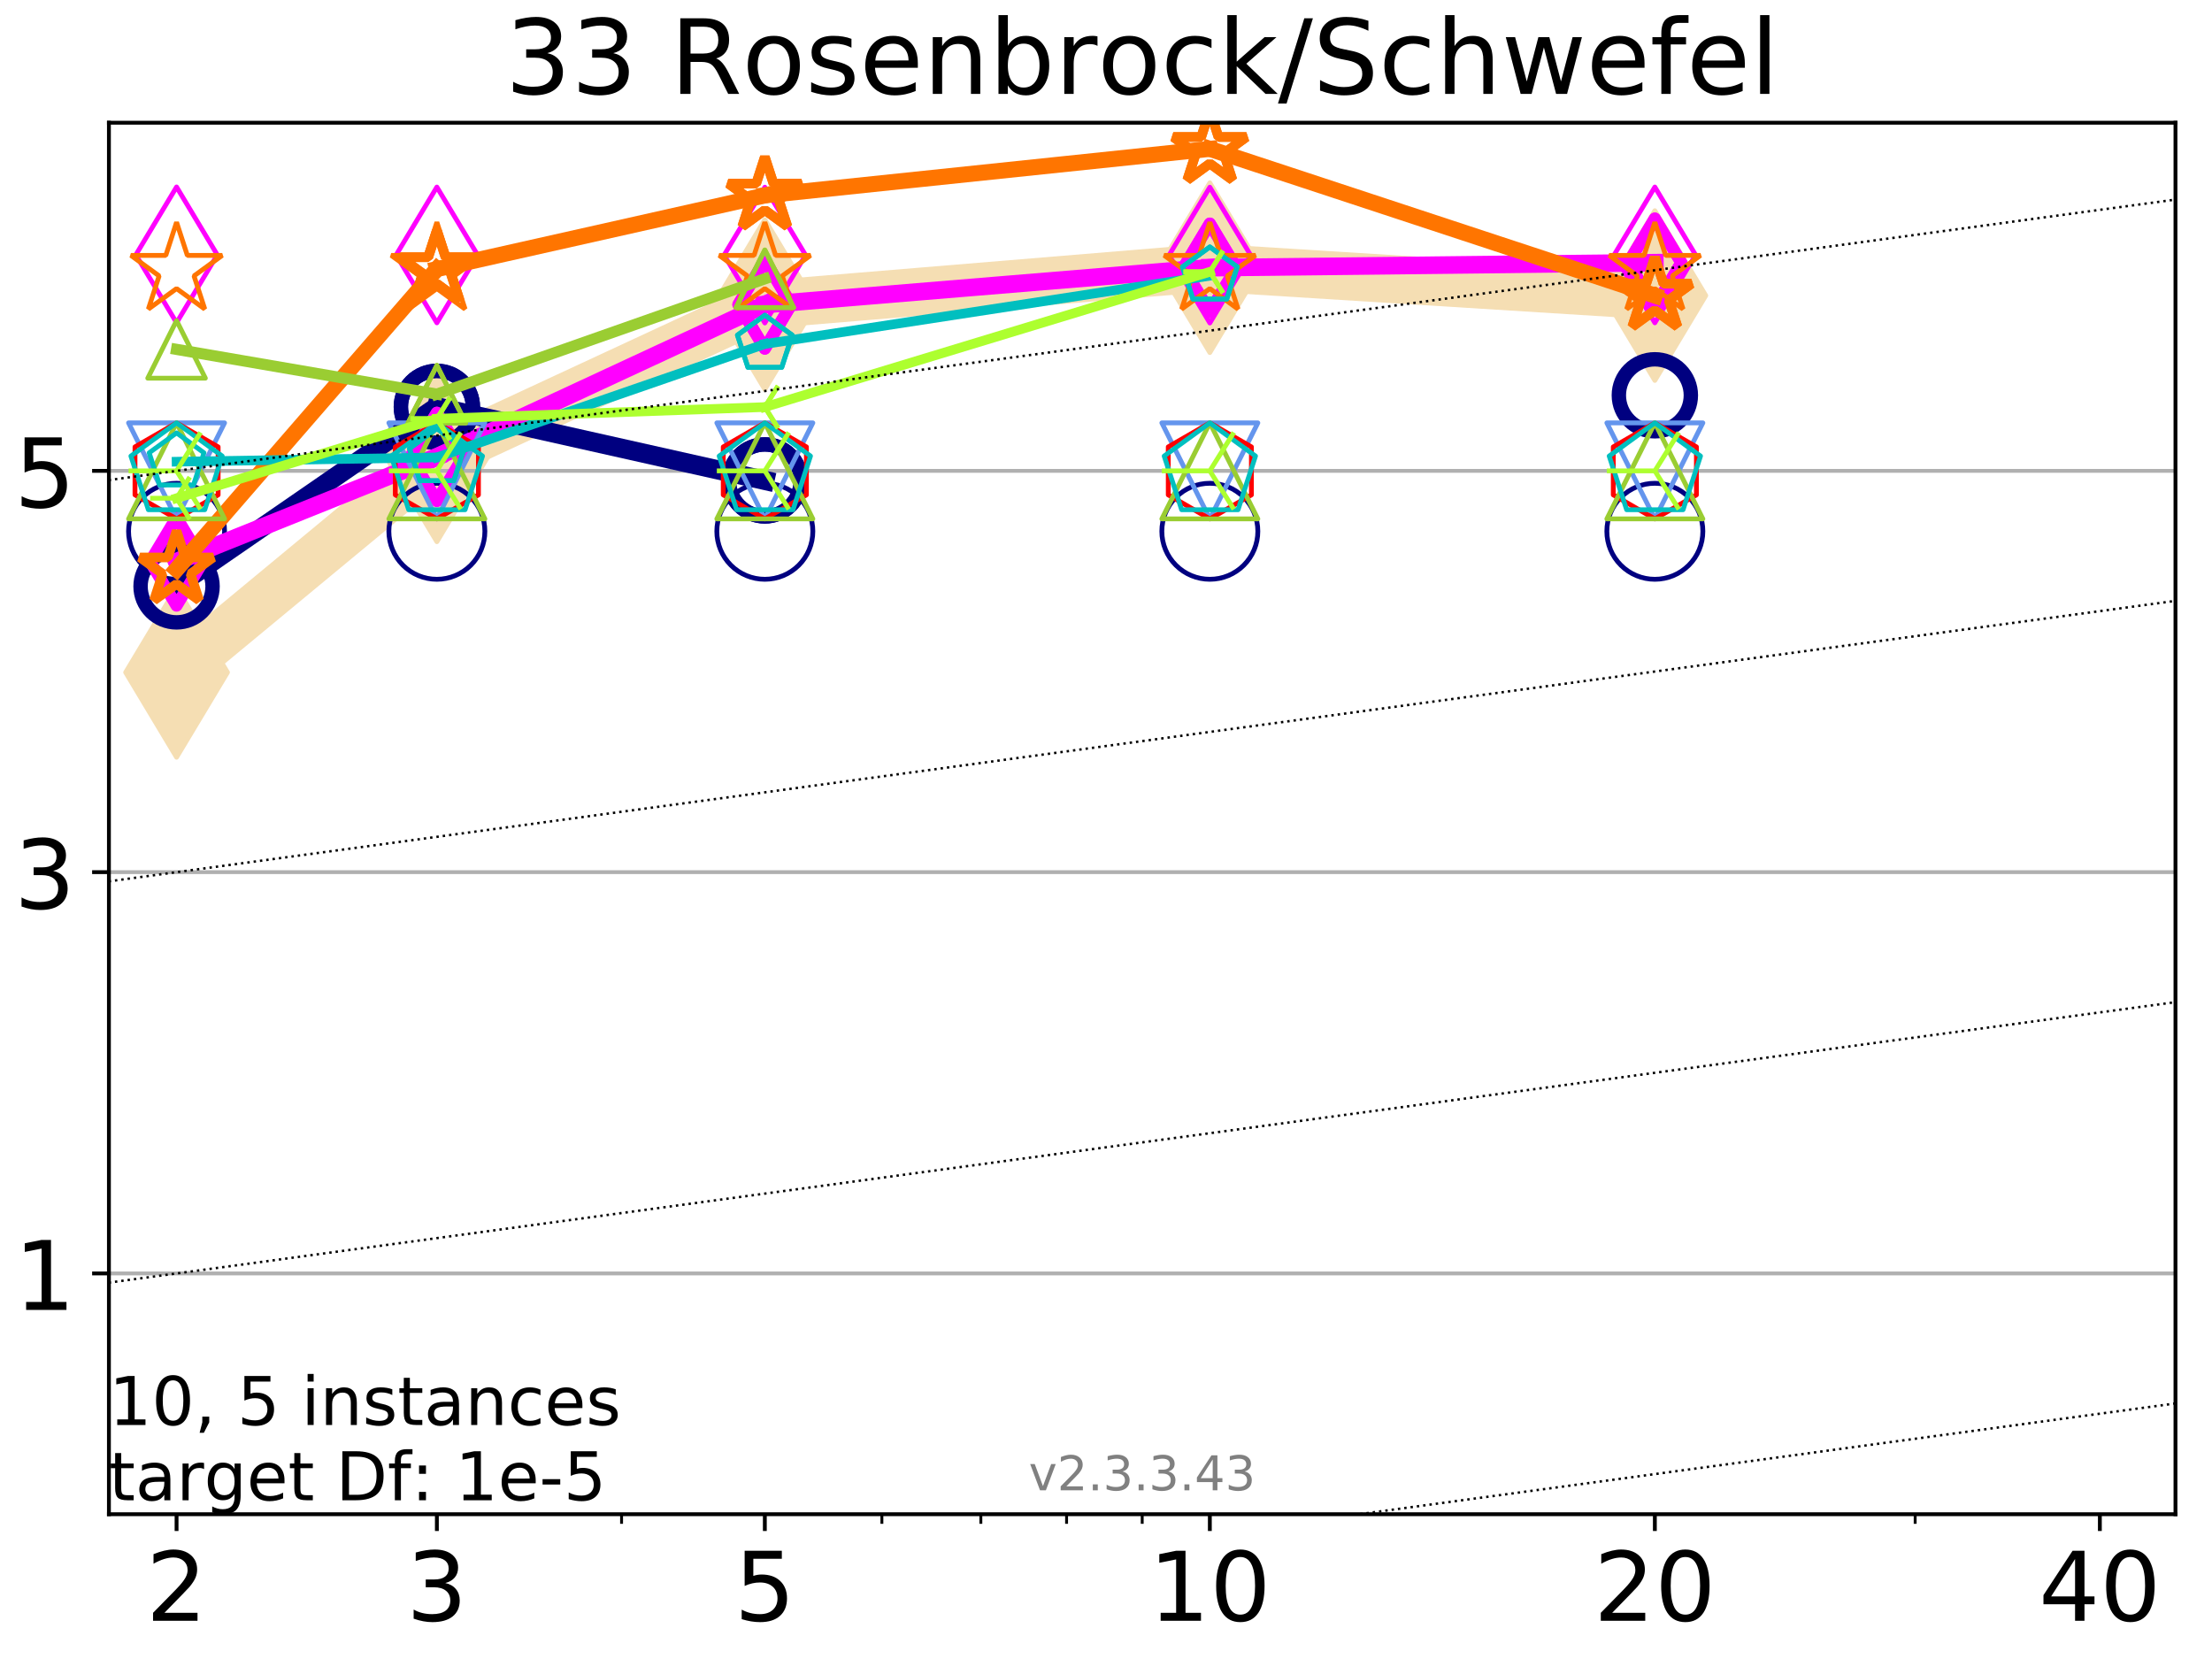 <?xml version="1.0" encoding="utf-8" standalone="no"?>
<!DOCTYPE svg PUBLIC "-//W3C//DTD SVG 1.1//EN"
  "http://www.w3.org/Graphics/SVG/1.1/DTD/svg11.dtd">
<!-- Created with matplotlib (https://matplotlib.org/) -->
<svg height="345.6pt" version="1.1" viewBox="0 0 460.8 345.6" width="460.8pt" xmlns="http://www.w3.org/2000/svg" xmlns:xlink="http://www.w3.org/1999/xlink">
 <defs>
  <style type="text/css">
*{stroke-linecap:butt;stroke-linejoin:round;}
  </style>
 </defs>
 <g id="figure_1">
  <g id="patch_1">
   <path d="M 0 345.6 
L 460.8 345.6 
L 460.8 0 
L 0 0 
z
" style="fill:#ffffff;"/>
  </g>
  <g id="axes_1">
   <g id="patch_2">
    <path d="M 22.69 315.44 
L 453.192 315.44 
L 453.192 25.56 
L 22.69 25.56 
z
" style="fill:#ffffff;"/>
   </g>
   <g id="line2d_1">
    <path clip-path="url(#p0388d6685e)" d="M 36.781 140.069 
L 91.009 95.167 
L 159.329 63.439 
L 252.032 55.766 
L 344.736 61.574 
" style="fill:none;stroke:#f5deb3;stroke-linecap:square;stroke-width:10;"/>
    <defs>
     <path d="M 0 17.678 
L 10.607 0 
L 0 -17.678 
L -10.607 0 
z
" id="m514fed8b9c" style="stroke:#f5deb3;stroke-linejoin:miter;"/>
    </defs>
    <g clip-path="url(#p0388d6685e)">
     <use style="fill:#f5deb3;stroke:#f5deb3;stroke-linejoin:miter;" x="36.781" xlink:href="#m514fed8b9c" y="140.069"/>
     <use style="fill:#f5deb3;stroke:#f5deb3;stroke-linejoin:miter;" x="91.009" xlink:href="#m514fed8b9c" y="95.167"/>
     <use style="fill:#f5deb3;stroke:#f5deb3;stroke-linejoin:miter;" x="159.329" xlink:href="#m514fed8b9c" y="63.439"/>
     <use style="fill:#f5deb3;stroke:#f5deb3;stroke-linejoin:miter;" x="252.032" xlink:href="#m514fed8b9c" y="55.766"/>
     <use style="fill:#f5deb3;stroke:#f5deb3;stroke-linejoin:miter;" x="344.736" xlink:href="#m514fed8b9c" y="61.574"/>
    </g>
   </g>
   <g id="matplotlib.axis_1">
    <g id="xtick_1">
     <g id="line2d_2">
      <defs>
       <path d="M 0 0 
L 0 3.5 
" id="mf6a512569c" style="stroke:#000000;stroke-width:0.8;"/>
      </defs>
      <g>
       <use style="stroke:#000000;stroke-width:0.8;" x="36.781" xlink:href="#mf6a512569c" y="315.44"/>
      </g>
     </g>
     <g id="text_1">
      <!-- 2 -->
      <defs>
       <path d="M 19.188 8.297 
L 53.609 8.297 
L 53.609 0 
L 7.328 0 
L 7.328 8.297 
Q 12.938 14.109 22.625 23.891 
Q 32.328 33.688 34.812 36.531 
Q 39.547 41.844 41.422 45.531 
Q 43.312 49.219 43.312 52.781 
Q 43.312 58.594 39.234 62.25 
Q 35.156 65.922 28.609 65.922 
Q 23.969 65.922 18.812 64.312 
Q 13.672 62.703 7.812 59.422 
L 7.812 69.391 
Q 13.766 71.781 18.938 73 
Q 24.125 74.219 28.422 74.219 
Q 39.75 74.219 46.484 68.547 
Q 53.219 62.891 53.219 53.422 
Q 53.219 48.922 51.531 44.891 
Q 49.859 40.875 45.406 35.406 
Q 44.188 33.984 37.641 27.219 
Q 31.109 20.453 19.188 8.297 
z
" id="DejaVuSans-50"/>
      </defs>
      <g transform="translate(30.419 337.637)scale(0.2 -0.2)">
       <use xlink:href="#DejaVuSans-50"/>
      </g>
     </g>
    </g>
    <g id="xtick_2">
     <g id="line2d_3">
      <g>
       <use style="stroke:#000000;stroke-width:0.8;" x="91.009" xlink:href="#mf6a512569c" y="315.44"/>
      </g>
     </g>
     <g id="text_2">
      <!-- 3 -->
      <defs>
       <path d="M 40.578 39.312 
Q 47.656 37.797 51.625 33 
Q 55.609 28.219 55.609 21.188 
Q 55.609 10.406 48.188 4.484 
Q 40.766 -1.422 27.094 -1.422 
Q 22.516 -1.422 17.656 -0.516 
Q 12.797 0.391 7.625 2.203 
L 7.625 11.719 
Q 11.719 9.328 16.594 8.109 
Q 21.484 6.891 26.812 6.891 
Q 36.078 6.891 40.938 10.547 
Q 45.797 14.203 45.797 21.188 
Q 45.797 27.641 41.281 31.266 
Q 36.766 34.906 28.719 34.906 
L 20.219 34.906 
L 20.219 43.016 
L 29.109 43.016 
Q 36.375 43.016 40.234 45.922 
Q 44.094 48.828 44.094 54.297 
Q 44.094 59.906 40.109 62.906 
Q 36.141 65.922 28.719 65.922 
Q 24.656 65.922 20.016 65.031 
Q 15.375 64.156 9.812 62.312 
L 9.812 71.094 
Q 15.438 72.656 20.344 73.438 
Q 25.25 74.219 29.594 74.219 
Q 40.828 74.219 47.359 69.109 
Q 53.906 64.016 53.906 55.328 
Q 53.906 49.266 50.438 45.094 
Q 46.969 40.922 40.578 39.312 
z
" id="DejaVuSans-51"/>
      </defs>
      <g transform="translate(84.647 337.637)scale(0.2 -0.2)">
       <use xlink:href="#DejaVuSans-51"/>
      </g>
     </g>
    </g>
    <g id="xtick_3">
     <g id="line2d_4">
      <g>
       <use style="stroke:#000000;stroke-width:0.8;" x="159.329" xlink:href="#mf6a512569c" y="315.44"/>
      </g>
     </g>
     <g id="text_3">
      <!-- 5 -->
      <defs>
       <path d="M 10.797 72.906 
L 49.516 72.906 
L 49.516 64.594 
L 19.828 64.594 
L 19.828 46.734 
Q 21.969 47.469 24.109 47.828 
Q 26.266 48.188 28.422 48.188 
Q 40.625 48.188 47.75 41.5 
Q 54.891 34.812 54.891 23.391 
Q 54.891 11.625 47.562 5.094 
Q 40.234 -1.422 26.906 -1.422 
Q 22.312 -1.422 17.547 -0.641 
Q 12.797 0.141 7.719 1.703 
L 7.719 11.625 
Q 12.109 9.234 16.797 8.062 
Q 21.484 6.891 26.703 6.891 
Q 35.156 6.891 40.078 11.328 
Q 45.016 15.766 45.016 23.391 
Q 45.016 31 40.078 35.438 
Q 35.156 39.891 26.703 39.891 
Q 22.75 39.891 18.812 39.016 
Q 14.891 38.141 10.797 36.281 
z
" id="DejaVuSans-53"/>
      </defs>
      <g transform="translate(152.966 337.637)scale(0.2 -0.2)">
       <use xlink:href="#DejaVuSans-53"/>
      </g>
     </g>
    </g>
    <g id="xtick_4">
     <g id="line2d_5">
      <g>
       <use style="stroke:#000000;stroke-width:0.8;" x="252.032" xlink:href="#mf6a512569c" y="315.44"/>
      </g>
     </g>
     <g id="text_4">
      <!-- 10 -->
      <defs>
       <path d="M 12.406 8.297 
L 28.516 8.297 
L 28.516 63.922 
L 10.984 60.406 
L 10.984 69.391 
L 28.422 72.906 
L 38.281 72.906 
L 38.281 8.297 
L 54.391 8.297 
L 54.391 0 
L 12.406 0 
z
" id="DejaVuSans-49"/>
       <path d="M 31.781 66.406 
Q 24.172 66.406 20.328 58.906 
Q 16.5 51.422 16.5 36.375 
Q 16.5 21.391 20.328 13.891 
Q 24.172 6.391 31.781 6.391 
Q 39.453 6.391 43.281 13.891 
Q 47.125 21.391 47.125 36.375 
Q 47.125 51.422 43.281 58.906 
Q 39.453 66.406 31.781 66.406 
z
M 31.781 74.219 
Q 44.047 74.219 50.516 64.516 
Q 56.984 54.828 56.984 36.375 
Q 56.984 17.969 50.516 8.266 
Q 44.047 -1.422 31.781 -1.422 
Q 19.531 -1.422 13.062 8.266 
Q 6.594 17.969 6.594 36.375 
Q 6.594 54.828 13.062 64.516 
Q 19.531 74.219 31.781 74.219 
z
" id="DejaVuSans-48"/>
      </defs>
      <g transform="translate(239.307 337.637)scale(0.2 -0.2)">
       <use xlink:href="#DejaVuSans-49"/>
       <use x="63.623" xlink:href="#DejaVuSans-48"/>
      </g>
     </g>
    </g>
    <g id="xtick_5">
     <g id="line2d_6">
      <g>
       <use style="stroke:#000000;stroke-width:0.8;" x="344.736" xlink:href="#mf6a512569c" y="315.44"/>
      </g>
     </g>
     <g id="text_5">
      <!-- 20 -->
      <g transform="translate(332.011 337.637)scale(0.2 -0.2)">
       <use xlink:href="#DejaVuSans-50"/>
       <use x="63.623" xlink:href="#DejaVuSans-48"/>
      </g>
     </g>
    </g>
    <g id="xtick_6">
     <g id="line2d_7">
      <g>
       <use style="stroke:#000000;stroke-width:0.8;" x="437.439" xlink:href="#mf6a512569c" y="315.44"/>
      </g>
     </g>
     <g id="text_6">
      <!-- 40 -->
      <defs>
       <path d="M 37.797 64.312 
L 12.891 25.391 
L 37.797 25.391 
z
M 35.203 72.906 
L 47.609 72.906 
L 47.609 25.391 
L 58.016 25.391 
L 58.016 17.188 
L 47.609 17.188 
L 47.609 0 
L 37.797 0 
L 37.797 17.188 
L 4.891 17.188 
L 4.891 26.703 
z
" id="DejaVuSans-52"/>
      </defs>
      <g transform="translate(424.714 337.637)scale(0.2 -0.2)">
       <use xlink:href="#DejaVuSans-52"/>
       <use x="63.623" xlink:href="#DejaVuSans-48"/>
      </g>
     </g>
    </g>
    <g id="xtick_7">
     <g id="line2d_8">
      <defs>
       <path d="M 0 0 
L 0 2 
" id="m175a513c07" style="stroke:#000000;stroke-width:0.6;"/>
      </defs>
      <g>
       <use style="stroke:#000000;stroke-width:0.6;" x="129.485" xlink:href="#m175a513c07" y="315.44"/>
      </g>
     </g>
    </g>
    <g id="xtick_8">
     <g id="line2d_9">
      <g>
       <use style="stroke:#000000;stroke-width:0.6;" x="183.713" xlink:href="#m175a513c07" y="315.44"/>
      </g>
     </g>
    </g>
    <g id="xtick_9">
     <g id="line2d_10">
      <g>
       <use style="stroke:#000000;stroke-width:0.6;" x="204.329" xlink:href="#m175a513c07" y="315.44"/>
      </g>
     </g>
    </g>
    <g id="xtick_10">
     <g id="line2d_11">
      <g>
       <use style="stroke:#000000;stroke-width:0.6;" x="222.188" xlink:href="#m175a513c07" y="315.44"/>
      </g>
     </g>
    </g>
    <g id="xtick_11">
     <g id="line2d_12">
      <g>
       <use style="stroke:#000000;stroke-width:0.6;" x="237.941" xlink:href="#m175a513c07" y="315.44"/>
      </g>
     </g>
    </g>
    <g id="xtick_12">
     <g id="line2d_13">
      <g>
       <use style="stroke:#000000;stroke-width:0.6;" x="398.964" xlink:href="#m175a513c07" y="315.44"/>
      </g>
     </g>
    </g>
   </g>
   <g id="matplotlib.axis_2">
    <g id="ytick_1">
     <g id="line2d_14">
      <path clip-path="url(#p0388d6685e)" d="M 22.69 265.283 
L 453.192 265.283 
" style="fill:none;stroke:#b0b0b0;stroke-linecap:square;stroke-width:0.8;"/>
     </g>
     <g id="line2d_15">
      <defs>
       <path d="M 0 0 
L -3.5 0 
" id="m9a47a81c9d" style="stroke:#000000;stroke-width:0.8;"/>
      </defs>
      <g>
       <use style="stroke:#000000;stroke-width:0.8;" x="22.69" xlink:href="#m9a47a81c9d" y="265.283"/>
      </g>
     </g>
     <g id="text_7">
      <!-- 1 -->
      <g transform="translate(2.965 272.882)scale(0.2 -0.2)">
       <use xlink:href="#DejaVuSans-49"/>
      </g>
     </g>
    </g>
    <g id="ytick_2">
     <g id="line2d_16">
      <path clip-path="url(#p0388d6685e)" d="M 22.69 181.688 
L 453.192 181.688 
" style="fill:none;stroke:#b0b0b0;stroke-linecap:square;stroke-width:0.8;"/>
     </g>
     <g id="line2d_17">
      <g>
       <use style="stroke:#000000;stroke-width:0.8;" x="22.69" xlink:href="#m9a47a81c9d" y="181.688"/>
      </g>
     </g>
     <g id="text_8">
      <!-- 3 -->
      <g transform="translate(2.965 189.287)scale(0.2 -0.2)">
       <use xlink:href="#DejaVuSans-51"/>
      </g>
     </g>
    </g>
    <g id="ytick_3">
     <g id="line2d_18">
      <path clip-path="url(#p0388d6685e)" d="M 22.69 98.093 
L 453.192 98.093 
" style="fill:none;stroke:#b0b0b0;stroke-linecap:square;stroke-width:0.8;"/>
     </g>
     <g id="line2d_19">
      <g>
       <use style="stroke:#000000;stroke-width:0.8;" x="22.69" xlink:href="#m9a47a81c9d" y="98.093"/>
      </g>
     </g>
     <g id="text_9">
      <!-- 5 -->
      <g transform="translate(2.965 105.692)scale(0.2 -0.2)">
       <use xlink:href="#DejaVuSans-53"/>
      </g>
     </g>
    </g>
   </g>
   <g id="line2d_20">
    <path clip-path="url(#p0388d6685e)" d="M 36.781 122.153 
L 91.009 84.757 
" style="fill:none;stroke:#000080;stroke-linecap:square;stroke-width:4;"/>
    <defs>
     <path d="M 0 7.5 
C 1.989 7.5 3.897 6.71 5.303 5.303 
C 6.71 3.897 7.5 1.989 7.5 0 
C 7.5 -1.989 6.71 -3.897 5.303 -5.303 
C 3.897 -6.71 1.989 -7.5 0 -7.5 
C -1.989 -7.5 -3.897 -6.71 -5.303 -5.303 
C -6.71 -3.897 -7.5 -1.989 -7.5 0 
C -7.5 1.989 -6.71 3.897 -5.303 5.303 
C -3.897 6.71 -1.989 7.5 0 7.5 
z
" id="m8952d6d489" style="stroke:#000080;stroke-width:3;"/>
    </defs>
    <g clip-path="url(#p0388d6685e)">
     <use style="fill-opacity:0;stroke:#000080;stroke-width:3;" x="36.781" xlink:href="#m8952d6d489" y="122.153"/>
     <use style="fill-opacity:0;stroke:#000080;stroke-width:3;" x="91.009" xlink:href="#m8952d6d489" y="84.757"/>
    </g>
   </g>
   <g id="line2d_21">
    <path clip-path="url(#p0388d6685e)" d="M 91.009 84.757 
L 159.329 100.078 
" style="fill:none;stroke:#000080;stroke-linecap:square;stroke-width:4;"/>
    <g clip-path="url(#p0388d6685e)">
     <use style="fill-opacity:0;stroke:#000080;stroke-width:3;" x="91.009" xlink:href="#m8952d6d489" y="84.757"/>
     <use style="fill-opacity:0;stroke:#000080;stroke-width:3;" x="159.329" xlink:href="#m8952d6d489" y="100.078"/>
    </g>
   </g>
   <g id="line2d_22">
    <path clip-path="url(#p0388d6685e)" d="M 159.329 100.078 
" style="fill:none;stroke:#000080;stroke-linecap:square;stroke-width:4;"/>
    <g clip-path="url(#p0388d6685e)">
     <use style="fill-opacity:0;stroke:#000080;stroke-width:3;" x="159.329" xlink:href="#m8952d6d489" y="100.078"/>
    </g>
   </g>
   <g id="line2d_23">
    <path clip-path="url(#p0388d6685e)" d="M 344.736 82.347 
" style="fill:none;stroke:#000080;stroke-linecap:square;stroke-width:4;"/>
    <g clip-path="url(#p0388d6685e)">
     <use style="fill-opacity:0;stroke:#000080;stroke-width:3;" x="344.736" xlink:href="#m8952d6d489" y="82.347"/>
    </g>
   </g>
   <g id="line2d_24"/>
   <g id="line2d_25">
    <defs>
     <path d="M 0 10 
C 2.652 10 5.196 8.946 7.071 7.071 
C 8.946 5.196 10 2.652 10 0 
C 10 -2.652 8.946 -5.196 7.071 -7.071 
C 5.196 -8.946 2.652 -10 0 -10 
C -2.652 -10 -5.196 -8.946 -7.071 -7.071 
C -8.946 -5.196 -10 -2.652 -10 0 
C -10 2.652 -8.946 5.196 -7.071 7.071 
C -5.196 8.946 -2.652 10 0 10 
z
" id="m2bb1e07d72" style="stroke:#000080;"/>
    </defs>
    <g clip-path="url(#p0388d6685e)">
     <use style="fill-opacity:0;stroke:#000080;" x="36.781" xlink:href="#m2bb1e07d72" y="110.675"/>
     <use style="fill-opacity:0;stroke:#000080;" x="91.009" xlink:href="#m2bb1e07d72" y="110.675"/>
     <use style="fill-opacity:0;stroke:#000080;" x="159.329" xlink:href="#m2bb1e07d72" y="110.675"/>
     <use style="fill-opacity:0;stroke:#000080;" x="252.032" xlink:href="#m2bb1e07d72" y="110.675"/>
     <use style="fill-opacity:0;stroke:#000080;" x="344.736" xlink:href="#m2bb1e07d72" y="110.676"/>
    </g>
   </g>
   <g id="line2d_26">
    <path clip-path="url(#p0388d6685e)" d="M 36.781 116.977 
L 91.009 95.167 
" style="fill:none;stroke:#ff00ff;stroke-linecap:square;stroke-width:3.667;"/>
    <defs>
     <path d="M 0 9.192 
L 5.515 0 
L 0 -9.192 
L -5.515 0 
z
" id="mc75538066e" style="stroke:#ff00ff;stroke-linejoin:miter;stroke-width:2.5;"/>
    </defs>
    <g clip-path="url(#p0388d6685e)">
     <use style="fill-opacity:0;stroke:#ff00ff;stroke-linejoin:miter;stroke-width:2.5;" x="36.781" xlink:href="#mc75538066e" y="116.977"/>
     <use style="fill-opacity:0;stroke:#ff00ff;stroke-linejoin:miter;stroke-width:2.5;" x="91.009" xlink:href="#mc75538066e" y="95.167"/>
    </g>
   </g>
   <g id="line2d_27">
    <path clip-path="url(#p0388d6685e)" d="M 91.009 95.167 
L 159.329 63.439 
" style="fill:none;stroke:#ff00ff;stroke-linecap:square;stroke-width:3.667;"/>
    <g clip-path="url(#p0388d6685e)">
     <use style="fill-opacity:0;stroke:#ff00ff;stroke-linejoin:miter;stroke-width:2.5;" x="91.009" xlink:href="#mc75538066e" y="95.167"/>
     <use style="fill-opacity:0;stroke:#ff00ff;stroke-linejoin:miter;stroke-width:2.5;" x="159.329" xlink:href="#mc75538066e" y="63.439"/>
    </g>
   </g>
   <g id="line2d_28">
    <path clip-path="url(#p0388d6685e)" d="M 159.329 63.439 
L 252.032 55.766 
" style="fill:none;stroke:#ff00ff;stroke-linecap:square;stroke-width:3.667;"/>
    <g clip-path="url(#p0388d6685e)">
     <use style="fill-opacity:0;stroke:#ff00ff;stroke-linejoin:miter;stroke-width:2.5;" x="159.329" xlink:href="#mc75538066e" y="63.439"/>
     <use style="fill-opacity:0;stroke:#ff00ff;stroke-linejoin:miter;stroke-width:2.5;" x="252.032" xlink:href="#mc75538066e" y="55.766"/>
    </g>
   </g>
   <g id="line2d_29">
    <path clip-path="url(#p0388d6685e)" d="M 252.032 55.766 
L 344.736 54.721 
" style="fill:none;stroke:#ff00ff;stroke-linecap:square;stroke-width:3.667;"/>
    <g clip-path="url(#p0388d6685e)">
     <use style="fill-opacity:0;stroke:#ff00ff;stroke-linejoin:miter;stroke-width:2.5;" x="252.032" xlink:href="#mc75538066e" y="55.766"/>
     <use style="fill-opacity:0;stroke:#ff00ff;stroke-linejoin:miter;stroke-width:2.5;" x="344.736" xlink:href="#mc75538066e" y="54.721"/>
    </g>
   </g>
   <g id="line2d_30">
    <path clip-path="url(#p0388d6685e)" d="M 344.736 54.721 
" style="fill:none;stroke:#ff00ff;stroke-linecap:square;stroke-width:3.667;"/>
    <g clip-path="url(#p0388d6685e)">
     <use style="fill-opacity:0;stroke:#ff00ff;stroke-linejoin:miter;stroke-width:2.5;" x="344.736" xlink:href="#mc75538066e" y="54.721"/>
    </g>
   </g>
   <g id="line2d_31"/>
   <g id="line2d_32">
    <defs>
     <path d="M 0 14.142 
L 8.485 0 
L 0 -14.142 
L -8.485 0 
z
" id="mf339665db3" style="stroke:#ff00ff;stroke-linejoin:miter;"/>
    </defs>
    <g clip-path="url(#p0388d6685e)">
     <use style="fill-opacity:0;stroke:#ff00ff;stroke-linejoin:miter;" x="36.781" xlink:href="#mf339665db3" y="53.089"/>
     <use style="fill-opacity:0;stroke:#ff00ff;stroke-linejoin:miter;" x="91.009" xlink:href="#mf339665db3" y="53.109"/>
     <use style="fill-opacity:0;stroke:#ff00ff;stroke-linejoin:miter;" x="159.329" xlink:href="#mf339665db3" y="53.137"/>
     <use style="fill-opacity:0;stroke:#ff00ff;stroke-linejoin:miter;" x="252.032" xlink:href="#mf339665db3" y="53.142"/>
     <use style="fill-opacity:0;stroke:#ff00ff;stroke-linejoin:miter;" x="344.736" xlink:href="#mf339665db3" y="53.106"/>
    </g>
   </g>
   <g id="line2d_33">
    <path clip-path="url(#p0388d6685e)" d="M 36.781 118.596 
L 91.009 56.052 
" style="fill:none;stroke:#ff7500;stroke-linecap:square;stroke-width:3.333;"/>
    <defs>
     <path d="M 0 -8 
L -1.796 -2.472 
L -7.608 -2.472 
L -2.906 0.944 
L -4.702 6.472 
L -0 3.056 
L 4.702 6.472 
L 2.906 0.944 
L 7.608 -2.472 
L 1.796 -2.472 
z
" id="mc7db6cbb25" style="stroke:#ff7500;stroke-linejoin:bevel;stroke-width:2;"/>
    </defs>
    <g clip-path="url(#p0388d6685e)">
     <use style="fill-opacity:0;stroke:#ff7500;stroke-linejoin:bevel;stroke-width:2;" x="36.781" xlink:href="#mc7db6cbb25" y="118.596"/>
     <use style="fill-opacity:0;stroke:#ff7500;stroke-linejoin:bevel;stroke-width:2;" x="91.009" xlink:href="#mc7db6cbb25" y="56.052"/>
    </g>
   </g>
   <g id="line2d_34">
    <path clip-path="url(#p0388d6685e)" d="M 91.009 56.052 
L 159.329 40.706 
" style="fill:none;stroke:#ff7500;stroke-linecap:square;stroke-width:3.333;"/>
    <g clip-path="url(#p0388d6685e)">
     <use style="fill-opacity:0;stroke:#ff7500;stroke-linejoin:bevel;stroke-width:2;" x="91.009" xlink:href="#mc7db6cbb25" y="56.052"/>
     <use style="fill-opacity:0;stroke:#ff7500;stroke-linejoin:bevel;stroke-width:2;" x="159.329" xlink:href="#mc7db6cbb25" y="40.706"/>
    </g>
   </g>
   <g id="line2d_35">
    <path clip-path="url(#p0388d6685e)" d="M 159.329 40.706 
L 252.032 31.013 
" style="fill:none;stroke:#ff7500;stroke-linecap:square;stroke-width:3.333;"/>
    <g clip-path="url(#p0388d6685e)">
     <use style="fill-opacity:0;stroke:#ff7500;stroke-linejoin:bevel;stroke-width:2;" x="159.329" xlink:href="#mc7db6cbb25" y="40.706"/>
     <use style="fill-opacity:0;stroke:#ff7500;stroke-linejoin:bevel;stroke-width:2;" x="252.032" xlink:href="#mc7db6cbb25" y="31.013"/>
    </g>
   </g>
   <g id="line2d_36">
    <path clip-path="url(#p0388d6685e)" d="M 252.032 31.013 
L 344.736 61.574 
" style="fill:none;stroke:#ff7500;stroke-linecap:square;stroke-width:3.333;"/>
    <g clip-path="url(#p0388d6685e)">
     <use style="fill-opacity:0;stroke:#ff7500;stroke-linejoin:bevel;stroke-width:2;" x="252.032" xlink:href="#mc7db6cbb25" y="31.013"/>
     <use style="fill-opacity:0;stroke:#ff7500;stroke-linejoin:bevel;stroke-width:2;" x="344.736" xlink:href="#mc7db6cbb25" y="61.574"/>
    </g>
   </g>
   <g id="line2d_37">
    <path clip-path="url(#p0388d6685e)" d="M 344.736 61.574 
" style="fill:none;stroke:#ff7500;stroke-linecap:square;stroke-width:3.333;"/>
    <g clip-path="url(#p0388d6685e)">
     <use style="fill-opacity:0;stroke:#ff7500;stroke-linejoin:bevel;stroke-width:2;" x="344.736" xlink:href="#mc7db6cbb25" y="61.574"/>
    </g>
   </g>
   <g id="line2d_38"/>
   <g id="line2d_39">
    <defs>
     <path d="M 0 -10 
L -2.245 -3.09 
L -9.511 -3.09 
L -3.633 1.18 
L -5.878 8.09 
L -0 3.82 
L 5.878 8.09 
L 3.633 1.18 
L 9.511 -3.09 
L 2.245 -3.09 
z
" id="m3f604ecdd9" style="stroke:#ff7500;stroke-linejoin:bevel;"/>
    </defs>
    <g clip-path="url(#p0388d6685e)">
     <use style="fill-opacity:0;stroke:#ff7500;stroke-linejoin:bevel;" x="36.781" xlink:href="#m3f604ecdd9" y="56.296"/>
     <use style="fill-opacity:0;stroke:#ff7500;stroke-linejoin:bevel;" x="91.009" xlink:href="#m3f604ecdd9" y="56.296"/>
     <use style="fill-opacity:0;stroke:#ff7500;stroke-linejoin:bevel;" x="159.329" xlink:href="#m3f604ecdd9" y="56.296"/>
     <use style="fill-opacity:0;stroke:#ff7500;stroke-linejoin:bevel;" x="252.032" xlink:href="#m3f604ecdd9" y="56.296"/>
     <use style="fill-opacity:0;stroke:#ff7500;stroke-linejoin:bevel;" x="344.736" xlink:href="#m3f604ecdd9" y="56.296"/>
    </g>
   </g>
   <g id="line2d_40"/>
   <g id="line2d_41">
    <defs>
     <path d="M -0 10 
L 10 -10 
L -10 -10 
z
" id="m638ad410fe" style="stroke:#6495ed;stroke-linejoin:miter;"/>
    </defs>
    <g clip-path="url(#p0388d6685e)">
     <use style="fill-opacity:0;stroke:#6495ed;stroke-linejoin:miter;" x="36.781" xlink:href="#m638ad410fe" y="98.093"/>
     <use style="fill-opacity:0;stroke:#6495ed;stroke-linejoin:miter;" x="91.009" xlink:href="#m638ad410fe" y="98.093"/>
     <use style="fill-opacity:0;stroke:#6495ed;stroke-linejoin:miter;" x="159.329" xlink:href="#m638ad410fe" y="98.093"/>
     <use style="fill-opacity:0;stroke:#6495ed;stroke-linejoin:miter;" x="252.032" xlink:href="#m638ad410fe" y="98.093"/>
     <use style="fill-opacity:0;stroke:#6495ed;stroke-linejoin:miter;" x="344.736" xlink:href="#m638ad410fe" y="98.093"/>
    </g>
   </g>
   <g id="line2d_42"/>
   <g id="line2d_43">
    <defs>
     <path d="M 0 -10 
L -8.66 -5 
L -8.66 5 
L -0 10 
L 8.66 5 
L 8.66 -5 
z
" id="m597306efb5" style="stroke:#ff0000;stroke-linejoin:miter;"/>
    </defs>
    <g clip-path="url(#p0388d6685e)">
     <use style="fill-opacity:0;stroke:#ff0000;stroke-linejoin:miter;" x="36.781" xlink:href="#m597306efb5" y="98.093"/>
     <use style="fill-opacity:0;stroke:#ff0000;stroke-linejoin:miter;" x="91.009" xlink:href="#m597306efb5" y="98.093"/>
     <use style="fill-opacity:0;stroke:#ff0000;stroke-linejoin:miter;" x="159.329" xlink:href="#m597306efb5" y="98.093"/>
     <use style="fill-opacity:0;stroke:#ff0000;stroke-linejoin:miter;" x="252.032" xlink:href="#m597306efb5" y="98.093"/>
     <use style="fill-opacity:0;stroke:#ff0000;stroke-linejoin:miter;" x="344.736" xlink:href="#m597306efb5" y="98.093"/>
    </g>
   </g>
   <g id="line2d_44">
    <path clip-path="url(#p0388d6685e)" d="M 36.781 72.782 
L 91.009 82.109 
" style="fill:none;stroke:#9acd32;stroke-linecap:square;stroke-width:2.333;"/>
    <defs>
     <path d="M 0 -6 
L -6 6 
L 6 6 
z
" id="m0fc79df529" style="stroke:#9acd32;stroke-linejoin:miter;"/>
    </defs>
    <g clip-path="url(#p0388d6685e)">
     <use style="fill-opacity:0;stroke:#9acd32;stroke-linejoin:miter;" x="36.781" xlink:href="#m0fc79df529" y="72.782"/>
     <use style="fill-opacity:0;stroke:#9acd32;stroke-linejoin:miter;" x="91.009" xlink:href="#m0fc79df529" y="82.109"/>
    </g>
   </g>
   <g id="line2d_45">
    <path clip-path="url(#p0388d6685e)" d="M 91.009 82.109 
L 159.329 58.079 
" style="fill:none;stroke:#9acd32;stroke-linecap:square;stroke-width:2.333;"/>
    <g clip-path="url(#p0388d6685e)">
     <use style="fill-opacity:0;stroke:#9acd32;stroke-linejoin:miter;" x="91.009" xlink:href="#m0fc79df529" y="82.109"/>
     <use style="fill-opacity:0;stroke:#9acd32;stroke-linejoin:miter;" x="159.329" xlink:href="#m0fc79df529" y="58.079"/>
    </g>
   </g>
   <g id="line2d_46">
    <path clip-path="url(#p0388d6685e)" d="M 159.329 58.079 
" style="fill:none;stroke:#9acd32;stroke-linecap:square;stroke-width:2.333;"/>
    <g clip-path="url(#p0388d6685e)">
     <use style="fill-opacity:0;stroke:#9acd32;stroke-linejoin:miter;" x="159.329" xlink:href="#m0fc79df529" y="58.079"/>
    </g>
   </g>
   <g id="line2d_47"/>
   <g id="line2d_48">
    <defs>
     <path d="M 0 -10 
L -10 10 
L 10 10 
z
" id="mf21de5bb77" style="stroke:#9acd32;stroke-linejoin:miter;"/>
    </defs>
    <g clip-path="url(#p0388d6685e)">
     <use style="fill-opacity:0;stroke:#9acd32;stroke-linejoin:miter;" x="36.781" xlink:href="#mf21de5bb77" y="98.093"/>
     <use style="fill-opacity:0;stroke:#9acd32;stroke-linejoin:miter;" x="91.009" xlink:href="#mf21de5bb77" y="98.093"/>
     <use style="fill-opacity:0;stroke:#9acd32;stroke-linejoin:miter;" x="159.329" xlink:href="#mf21de5bb77" y="98.093"/>
     <use style="fill-opacity:0;stroke:#9acd32;stroke-linejoin:miter;" x="252.032" xlink:href="#mf21de5bb77" y="98.093"/>
     <use style="fill-opacity:0;stroke:#9acd32;stroke-linejoin:miter;" x="344.736" xlink:href="#mf21de5bb77" y="98.093"/>
    </g>
   </g>
   <g id="line2d_49">
    <path clip-path="url(#p0388d6685e)" d="M 36.781 96.179 
L 91.009 95.287 
" style="fill:none;stroke:#00bfbf;stroke-linecap:square;stroke-width:2;"/>
    <defs>
     <path d="M 0 -6 
L -5.706 -1.854 
L -3.527 4.854 
L 3.527 4.854 
L 5.706 -1.854 
z
" id="me5f8038617" style="stroke:#00bfbf;stroke-linejoin:miter;"/>
    </defs>
    <g clip-path="url(#p0388d6685e)">
     <use style="fill-opacity:0;stroke:#00bfbf;stroke-linejoin:miter;" x="36.781" xlink:href="#me5f8038617" y="96.179"/>
     <use style="fill-opacity:0;stroke:#00bfbf;stroke-linejoin:miter;" x="91.009" xlink:href="#me5f8038617" y="95.287"/>
    </g>
   </g>
   <g id="line2d_50">
    <path clip-path="url(#p0388d6685e)" d="M 91.009 95.287 
L 159.329 71.666 
" style="fill:none;stroke:#00bfbf;stroke-linecap:square;stroke-width:2;"/>
    <g clip-path="url(#p0388d6685e)">
     <use style="fill-opacity:0;stroke:#00bfbf;stroke-linejoin:miter;" x="91.009" xlink:href="#me5f8038617" y="95.287"/>
     <use style="fill-opacity:0;stroke:#00bfbf;stroke-linejoin:miter;" x="159.329" xlink:href="#me5f8038617" y="71.666"/>
    </g>
   </g>
   <g id="line2d_51">
    <path clip-path="url(#p0388d6685e)" d="M 159.329 71.666 
L 252.032 57.443 
" style="fill:none;stroke:#00bfbf;stroke-linecap:square;stroke-width:2;"/>
    <g clip-path="url(#p0388d6685e)">
     <use style="fill-opacity:0;stroke:#00bfbf;stroke-linejoin:miter;" x="159.329" xlink:href="#me5f8038617" y="71.666"/>
     <use style="fill-opacity:0;stroke:#00bfbf;stroke-linejoin:miter;" x="252.032" xlink:href="#me5f8038617" y="57.443"/>
    </g>
   </g>
   <g id="line2d_52">
    <path clip-path="url(#p0388d6685e)" d="M 252.032 57.443 
" style="fill:none;stroke:#00bfbf;stroke-linecap:square;stroke-width:2;"/>
    <g clip-path="url(#p0388d6685e)">
     <use style="fill-opacity:0;stroke:#00bfbf;stroke-linejoin:miter;" x="252.032" xlink:href="#me5f8038617" y="57.443"/>
    </g>
   </g>
   <g id="line2d_53"/>
   <g id="line2d_54">
    <defs>
     <path d="M 0 -10 
L -9.511 -3.09 
L -5.878 8.09 
L 5.878 8.09 
L 9.511 -3.09 
z
" id="mfa89fe0c90" style="stroke:#00bfbf;stroke-linejoin:miter;"/>
    </defs>
    <g clip-path="url(#p0388d6685e)">
     <use style="fill-opacity:0;stroke:#00bfbf;stroke-linejoin:miter;" x="36.781" xlink:href="#mfa89fe0c90" y="98.093"/>
     <use style="fill-opacity:0;stroke:#00bfbf;stroke-linejoin:miter;" x="91.009" xlink:href="#mfa89fe0c90" y="98.093"/>
     <use style="fill-opacity:0;stroke:#00bfbf;stroke-linejoin:miter;" x="159.329" xlink:href="#mfa89fe0c90" y="98.093"/>
     <use style="fill-opacity:0;stroke:#00bfbf;stroke-linejoin:miter;" x="252.032" xlink:href="#mfa89fe0c90" y="98.093"/>
     <use style="fill-opacity:0;stroke:#00bfbf;stroke-linejoin:miter;" x="344.736" xlink:href="#mfa89fe0c90" y="98.093"/>
    </g>
   </g>
   <g id="line2d_55">
    <path clip-path="url(#p0388d6685e)" d="M 36.781 103.787 
L 91.009 87.229 
" style="fill:none;stroke:#adff2f;stroke-linecap:square;stroke-width:2;"/>
    <defs>
     <path d="M 0 0 
L -5.5 -0 
M 0 0 
L 2.75 4.4 
M 0 0 
L 2.75 -4.4 
" id="m9c79a13762" style="stroke:#adff2f;"/>
    </defs>
    <g clip-path="url(#p0388d6685e)">
     <use style="fill-opacity:0;stroke:#adff2f;" x="36.781" xlink:href="#m9c79a13762" y="103.787"/>
     <use style="fill-opacity:0;stroke:#adff2f;" x="91.009" xlink:href="#m9c79a13762" y="87.229"/>
    </g>
   </g>
   <g id="line2d_56">
    <path clip-path="url(#p0388d6685e)" d="M 91.009 87.229 
L 159.329 84.8 
" style="fill:none;stroke:#adff2f;stroke-linecap:square;stroke-width:2;"/>
    <g clip-path="url(#p0388d6685e)">
     <use style="fill-opacity:0;stroke:#adff2f;" x="91.009" xlink:href="#m9c79a13762" y="87.229"/>
     <use style="fill-opacity:0;stroke:#adff2f;" x="159.329" xlink:href="#m9c79a13762" y="84.8"/>
    </g>
   </g>
   <g id="line2d_57">
    <path clip-path="url(#p0388d6685e)" d="M 159.329 84.8 
L 252.032 56.631 
" style="fill:none;stroke:#adff2f;stroke-linecap:square;stroke-width:2;"/>
    <g clip-path="url(#p0388d6685e)">
     <use style="fill-opacity:0;stroke:#adff2f;" x="159.329" xlink:href="#m9c79a13762" y="84.8"/>
     <use style="fill-opacity:0;stroke:#adff2f;" x="252.032" xlink:href="#m9c79a13762" y="56.631"/>
    </g>
   </g>
   <g id="line2d_58">
    <path clip-path="url(#p0388d6685e)" d="M 252.032 56.631 
" style="fill:none;stroke:#adff2f;stroke-linecap:square;stroke-width:2;"/>
    <g clip-path="url(#p0388d6685e)">
     <use style="fill-opacity:0;stroke:#adff2f;" x="252.032" xlink:href="#m9c79a13762" y="56.631"/>
    </g>
   </g>
   <g id="line2d_59"/>
   <g id="line2d_60">
    <defs>
     <path d="M 0 0 
L -10 -0 
M 0 0 
L 5 8 
M 0 0 
L 5 -8 
" id="m0485412319" style="stroke:#adff2f;"/>
    </defs>
    <g clip-path="url(#p0388d6685e)">
     <use style="fill-opacity:0;stroke:#adff2f;" x="36.781" xlink:href="#m0485412319" y="98.091"/>
     <use style="fill-opacity:0;stroke:#adff2f;" x="91.009" xlink:href="#m0485412319" y="98.081"/>
     <use style="fill-opacity:0;stroke:#adff2f;" x="159.329" xlink:href="#m0485412319" y="98.085"/>
     <use style="fill-opacity:0;stroke:#adff2f;" x="252.032" xlink:href="#m0485412319" y="98.091"/>
     <use style="fill-opacity:0;stroke:#adff2f;" x="344.736" xlink:href="#m0485412319" y="98.091"/>
    </g>
   </g>
   <g id="line2d_61"/>
   <g id="line2d_62">
    <path clip-path="url(#p0388d6685e)" d="M 53.565 346.6 
L 461.8 291.192 
" style="fill:none;stroke:#000000;stroke-dasharray:0.5,0.825;stroke-dashoffset:0;stroke-width:0.5;"/>
   </g>
   <g id="line2d_63">
    <path clip-path="url(#p0388d6685e)" d="M -1 270.411 
L 461.8 207.597 
" style="fill:none;stroke:#000000;stroke-dasharray:0.5,0.825;stroke-dashoffset:0;stroke-width:0.5;"/>
   </g>
   <g id="line2d_64">
    <path clip-path="url(#p0388d6685e)" d="M -1 186.816 
L 461.8 124.002 
" style="fill:none;stroke:#000000;stroke-dasharray:0.5,0.825;stroke-dashoffset:0;stroke-width:0.5;"/>
   </g>
   <g id="line2d_65">
    <path clip-path="url(#p0388d6685e)" d="M -1 103.221 
L 461.8 40.407 
" style="fill:none;stroke:#000000;stroke-dasharray:0.5,0.825;stroke-dashoffset:0;stroke-width:0.5;"/>
   </g>
   <g id="line2d_66">
    <path clip-path="url(#p0388d6685e)" d="M -1 19.626 
L 150.971 -1 
" style="fill:none;stroke:#000000;stroke-dasharray:0.5,0.825;stroke-dashoffset:0;stroke-width:0.5;"/>
   </g>
   <g id="patch_3">
    <path d="M 22.69 315.44 
L 22.69 25.56 
" style="fill:none;stroke:#000000;stroke-linecap:square;stroke-linejoin:miter;stroke-width:0.8;"/>
   </g>
   <g id="patch_4">
    <path d="M 453.192 315.44 
L 453.192 25.56 
" style="fill:none;stroke:#000000;stroke-linecap:square;stroke-linejoin:miter;stroke-width:0.8;"/>
   </g>
   <g id="patch_5">
    <path d="M 22.69 315.44 
L 453.192 315.44 
" style="fill:none;stroke:#000000;stroke-linecap:square;stroke-linejoin:miter;stroke-width:0.8;"/>
   </g>
   <g id="patch_6">
    <path d="M 22.69 25.56 
L 453.192 25.56 
" style="fill:none;stroke:#000000;stroke-linecap:square;stroke-linejoin:miter;stroke-width:0.8;"/>
   </g>
   <g id="text_10">
    <!-- 10, 5 instances -->
    <defs>
     <path d="M 11.719 12.406 
L 22.016 12.406 
L 22.016 4 
L 14.016 -11.625 
L 7.719 -11.625 
L 11.719 4 
z
" id="DejaVuSans-44"/>
     <path id="DejaVuSans-32"/>
     <path d="M 9.422 54.688 
L 18.406 54.688 
L 18.406 0 
L 9.422 0 
z
M 9.422 75.984 
L 18.406 75.984 
L 18.406 64.594 
L 9.422 64.594 
z
" id="DejaVuSans-105"/>
     <path d="M 54.891 33.016 
L 54.891 0 
L 45.906 0 
L 45.906 32.719 
Q 45.906 40.484 42.875 44.328 
Q 39.844 48.188 33.797 48.188 
Q 26.516 48.188 22.312 43.547 
Q 18.109 38.922 18.109 30.906 
L 18.109 0 
L 9.078 0 
L 9.078 54.688 
L 18.109 54.688 
L 18.109 46.188 
Q 21.344 51.125 25.703 53.562 
Q 30.078 56 35.797 56 
Q 45.219 56 50.047 50.172 
Q 54.891 44.344 54.891 33.016 
z
" id="DejaVuSans-110"/>
     <path d="M 44.281 53.078 
L 44.281 44.578 
Q 40.484 46.531 36.375 47.5 
Q 32.281 48.484 27.875 48.484 
Q 21.188 48.484 17.844 46.438 
Q 14.5 44.391 14.5 40.281 
Q 14.5 37.156 16.891 35.375 
Q 19.281 33.594 26.516 31.984 
L 29.594 31.297 
Q 39.156 29.25 43.188 25.516 
Q 47.219 21.781 47.219 15.094 
Q 47.219 7.469 41.188 3.016 
Q 35.156 -1.422 24.609 -1.422 
Q 20.219 -1.422 15.453 -0.562 
Q 10.688 0.297 5.422 2 
L 5.422 11.281 
Q 10.406 8.688 15.234 7.391 
Q 20.062 6.109 24.812 6.109 
Q 31.156 6.109 34.562 8.281 
Q 37.984 10.453 37.984 14.406 
Q 37.984 18.062 35.516 20.016 
Q 33.062 21.969 24.703 23.781 
L 21.578 24.516 
Q 13.234 26.266 9.516 29.906 
Q 5.812 33.547 5.812 39.891 
Q 5.812 47.609 11.281 51.797 
Q 16.75 56 26.812 56 
Q 31.781 56 36.172 55.266 
Q 40.578 54.547 44.281 53.078 
z
" id="DejaVuSans-115"/>
     <path d="M 18.312 70.219 
L 18.312 54.688 
L 36.812 54.688 
L 36.812 47.703 
L 18.312 47.703 
L 18.312 18.016 
Q 18.312 11.328 20.141 9.422 
Q 21.969 7.516 27.594 7.516 
L 36.812 7.516 
L 36.812 0 
L 27.594 0 
Q 17.188 0 13.234 3.875 
Q 9.281 7.766 9.281 18.016 
L 9.281 47.703 
L 2.688 47.703 
L 2.688 54.688 
L 9.281 54.688 
L 9.281 70.219 
z
" id="DejaVuSans-116"/>
     <path d="M 34.281 27.484 
Q 23.391 27.484 19.188 25 
Q 14.984 22.516 14.984 16.5 
Q 14.984 11.719 18.141 8.906 
Q 21.297 6.109 26.703 6.109 
Q 34.188 6.109 38.703 11.406 
Q 43.219 16.703 43.219 25.484 
L 43.219 27.484 
z
M 52.203 31.203 
L 52.203 0 
L 43.219 0 
L 43.219 8.297 
Q 40.141 3.328 35.547 0.953 
Q 30.953 -1.422 24.312 -1.422 
Q 15.922 -1.422 10.953 3.297 
Q 6 8.016 6 15.922 
Q 6 25.141 12.172 29.828 
Q 18.359 34.516 30.609 34.516 
L 43.219 34.516 
L 43.219 35.406 
Q 43.219 41.609 39.141 45 
Q 35.062 48.391 27.688 48.391 
Q 23 48.391 18.547 47.266 
Q 14.109 46.141 10.016 43.891 
L 10.016 52.203 
Q 14.938 54.109 19.578 55.047 
Q 24.219 56 28.609 56 
Q 40.484 56 46.344 49.844 
Q 52.203 43.703 52.203 31.203 
z
" id="DejaVuSans-97"/>
     <path d="M 48.781 52.594 
L 48.781 44.188 
Q 44.969 46.297 41.141 47.344 
Q 37.312 48.391 33.406 48.391 
Q 24.656 48.391 19.812 42.844 
Q 14.984 37.312 14.984 27.297 
Q 14.984 17.281 19.812 11.734 
Q 24.656 6.203 33.406 6.203 
Q 37.312 6.203 41.141 7.25 
Q 44.969 8.297 48.781 10.406 
L 48.781 2.094 
Q 45.016 0.344 40.984 -0.531 
Q 36.969 -1.422 32.422 -1.422 
Q 20.062 -1.422 12.781 6.344 
Q 5.516 14.109 5.516 27.297 
Q 5.516 40.672 12.859 48.328 
Q 20.219 56 33.016 56 
Q 37.156 56 41.109 55.141 
Q 45.062 54.297 48.781 52.594 
z
" id="DejaVuSans-99"/>
     <path d="M 56.203 29.594 
L 56.203 25.203 
L 14.891 25.203 
Q 15.484 15.922 20.484 11.062 
Q 25.484 6.203 34.422 6.203 
Q 39.594 6.203 44.453 7.469 
Q 49.312 8.734 54.109 11.281 
L 54.109 2.781 
Q 49.266 0.734 44.188 -0.344 
Q 39.109 -1.422 33.891 -1.422 
Q 20.797 -1.422 13.156 6.188 
Q 5.516 13.812 5.516 26.812 
Q 5.516 40.234 12.766 48.109 
Q 20.016 56 32.328 56 
Q 43.359 56 49.781 48.891 
Q 56.203 41.797 56.203 29.594 
z
M 47.219 32.234 
Q 47.125 39.594 43.094 43.984 
Q 39.062 48.391 32.422 48.391 
Q 24.906 48.391 20.391 44.141 
Q 15.875 39.891 15.188 32.172 
z
" id="DejaVuSans-101"/>
    </defs>
    <g transform="translate(22.69 296.851)scale(0.14 -0.14)">
     <use xlink:href="#DejaVuSans-49"/>
     <use x="63.623" xlink:href="#DejaVuSans-48"/>
     <use x="127.246" xlink:href="#DejaVuSans-44"/>
     <use x="159.033" xlink:href="#DejaVuSans-32"/>
     <use x="190.82" xlink:href="#DejaVuSans-53"/>
     <use x="254.443" xlink:href="#DejaVuSans-32"/>
     <use x="286.23" xlink:href="#DejaVuSans-105"/>
     <use x="314.014" xlink:href="#DejaVuSans-110"/>
     <use x="377.393" xlink:href="#DejaVuSans-115"/>
     <use x="429.492" xlink:href="#DejaVuSans-116"/>
     <use x="468.701" xlink:href="#DejaVuSans-97"/>
     <use x="529.98" xlink:href="#DejaVuSans-110"/>
     <use x="593.359" xlink:href="#DejaVuSans-99"/>
     <use x="648.34" xlink:href="#DejaVuSans-101"/>
     <use x="709.863" xlink:href="#DejaVuSans-115"/>
    </g>
    <!-- target Df: 1e-5 -->
    <defs>
     <path d="M 41.109 46.297 
Q 39.594 47.172 37.812 47.578 
Q 36.031 48 33.891 48 
Q 26.266 48 22.188 43.047 
Q 18.109 38.094 18.109 28.812 
L 18.109 0 
L 9.078 0 
L 9.078 54.688 
L 18.109 54.688 
L 18.109 46.188 
Q 20.953 51.172 25.484 53.578 
Q 30.031 56 36.531 56 
Q 37.453 56 38.578 55.875 
Q 39.703 55.766 41.062 55.516 
z
" id="DejaVuSans-114"/>
     <path d="M 45.406 27.984 
Q 45.406 37.75 41.375 43.109 
Q 37.359 48.484 30.078 48.484 
Q 22.859 48.484 18.828 43.109 
Q 14.797 37.75 14.797 27.984 
Q 14.797 18.266 18.828 12.891 
Q 22.859 7.516 30.078 7.516 
Q 37.359 7.516 41.375 12.891 
Q 45.406 18.266 45.406 27.984 
z
M 54.391 6.781 
Q 54.391 -7.172 48.188 -13.984 
Q 42 -20.797 29.203 -20.797 
Q 24.469 -20.797 20.266 -20.094 
Q 16.062 -19.391 12.109 -17.922 
L 12.109 -9.188 
Q 16.062 -11.328 19.922 -12.344 
Q 23.781 -13.375 27.781 -13.375 
Q 36.625 -13.375 41.016 -8.766 
Q 45.406 -4.156 45.406 5.172 
L 45.406 9.625 
Q 42.625 4.781 38.281 2.391 
Q 33.938 0 27.875 0 
Q 17.828 0 11.672 7.656 
Q 5.516 15.328 5.516 27.984 
Q 5.516 40.672 11.672 48.328 
Q 17.828 56 27.875 56 
Q 33.938 56 38.281 53.609 
Q 42.625 51.219 45.406 46.391 
L 45.406 54.688 
L 54.391 54.688 
z
" id="DejaVuSans-103"/>
     <path d="M 19.672 64.797 
L 19.672 8.109 
L 31.594 8.109 
Q 46.688 8.109 53.688 14.938 
Q 60.688 21.781 60.688 36.531 
Q 60.688 51.172 53.688 57.984 
Q 46.688 64.797 31.594 64.797 
z
M 9.812 72.906 
L 30.078 72.906 
Q 51.266 72.906 61.172 64.094 
Q 71.094 55.281 71.094 36.531 
Q 71.094 17.672 61.125 8.828 
Q 51.172 0 30.078 0 
L 9.812 0 
z
" id="DejaVuSans-68"/>
     <path d="M 37.109 75.984 
L 37.109 68.5 
L 28.516 68.5 
Q 23.688 68.5 21.797 66.547 
Q 19.922 64.594 19.922 59.516 
L 19.922 54.688 
L 34.719 54.688 
L 34.719 47.703 
L 19.922 47.703 
L 19.922 0 
L 10.891 0 
L 10.891 47.703 
L 2.297 47.703 
L 2.297 54.688 
L 10.891 54.688 
L 10.891 58.5 
Q 10.891 67.625 15.141 71.797 
Q 19.391 75.984 28.609 75.984 
z
" id="DejaVuSans-102"/>
     <path d="M 11.719 12.406 
L 22.016 12.406 
L 22.016 0 
L 11.719 0 
z
M 11.719 51.703 
L 22.016 51.703 
L 22.016 39.312 
L 11.719 39.312 
z
" id="DejaVuSans-58"/>
     <path d="M 4.891 31.391 
L 31.203 31.391 
L 31.203 23.391 
L 4.891 23.391 
z
" id="DejaVuSans-45"/>
    </defs>
    <g transform="translate(22.69 312.528)scale(0.14 -0.14)">
     <use xlink:href="#DejaVuSans-116"/>
     <use x="39.209" xlink:href="#DejaVuSans-97"/>
     <use x="100.488" xlink:href="#DejaVuSans-114"/>
     <use x="141.586" xlink:href="#DejaVuSans-103"/>
     <use x="205.062" xlink:href="#DejaVuSans-101"/>
     <use x="266.586" xlink:href="#DejaVuSans-116"/>
     <use x="305.795" xlink:href="#DejaVuSans-32"/>
     <use x="337.582" xlink:href="#DejaVuSans-68"/>
     <use x="414.584" xlink:href="#DejaVuSans-102"/>
     <use x="449.742" xlink:href="#DejaVuSans-58"/>
     <use x="483.434" xlink:href="#DejaVuSans-32"/>
     <use x="515.221" xlink:href="#DejaVuSans-49"/>
     <use x="578.844" xlink:href="#DejaVuSans-101"/>
     <use x="640.367" xlink:href="#DejaVuSans-45"/>
     <use x="676.451" xlink:href="#DejaVuSans-53"/>
    </g>
   </g>
   <g id="text_11">
    <!-- v2.3.3.43 -->
    <defs>
     <path d="M 2.984 54.688 
L 12.5 54.688 
L 29.594 8.797 
L 46.688 54.688 
L 56.203 54.688 
L 35.688 0 
L 23.484 0 
z
" id="DejaVuSans-118"/>
     <path d="M 10.688 12.406 
L 21 12.406 
L 21 0 
L 10.688 0 
z
" id="DejaVuSans-46"/>
    </defs>
    <g style="fill:#808080;" transform="translate(214.308 310.462)scale(0.1 -0.1)">
     <use xlink:href="#DejaVuSans-118"/>
     <use x="59.18" xlink:href="#DejaVuSans-50"/>
     <use x="122.803" xlink:href="#DejaVuSans-46"/>
     <use x="154.59" xlink:href="#DejaVuSans-51"/>
     <use x="218.213" xlink:href="#DejaVuSans-46"/>
     <use x="250" xlink:href="#DejaVuSans-51"/>
     <use x="313.623" xlink:href="#DejaVuSans-46"/>
     <use x="345.41" xlink:href="#DejaVuSans-52"/>
     <use x="409.033" xlink:href="#DejaVuSans-51"/>
    </g>
   </g>
   <g id="text_12">
    <!-- 33 Rosenbrock/Schwefel -->
    <defs>
     <path d="M 44.391 34.188 
Q 47.562 33.109 50.562 29.594 
Q 53.562 26.078 56.594 19.922 
L 66.609 0 
L 56 0 
L 46.688 18.703 
Q 43.062 26.031 39.672 28.422 
Q 36.281 30.812 30.422 30.812 
L 19.672 30.812 
L 19.672 0 
L 9.812 0 
L 9.812 72.906 
L 32.078 72.906 
Q 44.578 72.906 50.734 67.672 
Q 56.891 62.453 56.891 51.906 
Q 56.891 45.016 53.688 40.469 
Q 50.484 35.938 44.391 34.188 
z
M 19.672 64.797 
L 19.672 38.922 
L 32.078 38.922 
Q 39.203 38.922 42.844 42.219 
Q 46.484 45.516 46.484 51.906 
Q 46.484 58.297 42.844 61.547 
Q 39.203 64.797 32.078 64.797 
z
" id="DejaVuSans-82"/>
     <path d="M 30.609 48.391 
Q 23.391 48.391 19.188 42.75 
Q 14.984 37.109 14.984 27.297 
Q 14.984 17.484 19.156 11.844 
Q 23.344 6.203 30.609 6.203 
Q 37.797 6.203 41.984 11.859 
Q 46.188 17.531 46.188 27.297 
Q 46.188 37.016 41.984 42.703 
Q 37.797 48.391 30.609 48.391 
z
M 30.609 56 
Q 42.328 56 49.016 48.375 
Q 55.719 40.766 55.719 27.297 
Q 55.719 13.875 49.016 6.219 
Q 42.328 -1.422 30.609 -1.422 
Q 18.844 -1.422 12.172 6.219 
Q 5.516 13.875 5.516 27.297 
Q 5.516 40.766 12.172 48.375 
Q 18.844 56 30.609 56 
z
" id="DejaVuSans-111"/>
     <path d="M 48.688 27.297 
Q 48.688 37.203 44.609 42.844 
Q 40.531 48.484 33.406 48.484 
Q 26.266 48.484 22.188 42.844 
Q 18.109 37.203 18.109 27.297 
Q 18.109 17.391 22.188 11.75 
Q 26.266 6.109 33.406 6.109 
Q 40.531 6.109 44.609 11.75 
Q 48.688 17.391 48.688 27.297 
z
M 18.109 46.391 
Q 20.953 51.266 25.266 53.625 
Q 29.594 56 35.594 56 
Q 45.562 56 51.781 48.094 
Q 58.016 40.188 58.016 27.297 
Q 58.016 14.406 51.781 6.484 
Q 45.562 -1.422 35.594 -1.422 
Q 29.594 -1.422 25.266 0.953 
Q 20.953 3.328 18.109 8.203 
L 18.109 0 
L 9.078 0 
L 9.078 75.984 
L 18.109 75.984 
z
" id="DejaVuSans-98"/>
     <path d="M 9.078 75.984 
L 18.109 75.984 
L 18.109 31.109 
L 44.922 54.688 
L 56.391 54.688 
L 27.391 29.109 
L 57.625 0 
L 45.906 0 
L 18.109 26.703 
L 18.109 0 
L 9.078 0 
z
" id="DejaVuSans-107"/>
     <path d="M 25.391 72.906 
L 33.688 72.906 
L 8.297 -9.281 
L 0 -9.281 
z
" id="DejaVuSans-47"/>
     <path d="M 53.516 70.516 
L 53.516 60.891 
Q 47.906 63.578 42.922 64.891 
Q 37.938 66.219 33.297 66.219 
Q 25.25 66.219 20.875 63.094 
Q 16.5 59.969 16.5 54.203 
Q 16.5 49.359 19.406 46.891 
Q 22.312 44.438 30.422 42.922 
L 36.375 41.703 
Q 47.406 39.594 52.656 34.297 
Q 57.906 29 57.906 20.125 
Q 57.906 9.516 50.797 4.047 
Q 43.703 -1.422 29.984 -1.422 
Q 24.812 -1.422 18.969 -0.25 
Q 13.141 0.922 6.891 3.219 
L 6.891 13.375 
Q 12.891 10.016 18.656 8.297 
Q 24.422 6.594 29.984 6.594 
Q 38.422 6.594 43.016 9.906 
Q 47.609 13.234 47.609 19.391 
Q 47.609 24.75 44.312 27.781 
Q 41.016 30.812 33.5 32.328 
L 27.484 33.5 
Q 16.453 35.688 11.516 40.375 
Q 6.594 45.062 6.594 53.422 
Q 6.594 63.094 13.406 68.656 
Q 20.219 74.219 32.172 74.219 
Q 37.312 74.219 42.625 73.281 
Q 47.953 72.359 53.516 70.516 
z
" id="DejaVuSans-83"/>
     <path d="M 54.891 33.016 
L 54.891 0 
L 45.906 0 
L 45.906 32.719 
Q 45.906 40.484 42.875 44.328 
Q 39.844 48.188 33.797 48.188 
Q 26.516 48.188 22.312 43.547 
Q 18.109 38.922 18.109 30.906 
L 18.109 0 
L 9.078 0 
L 9.078 75.984 
L 18.109 75.984 
L 18.109 46.188 
Q 21.344 51.125 25.703 53.562 
Q 30.078 56 35.797 56 
Q 45.219 56 50.047 50.172 
Q 54.891 44.344 54.891 33.016 
z
" id="DejaVuSans-104"/>
     <path d="M 4.203 54.688 
L 13.188 54.688 
L 24.422 12.016 
L 35.594 54.688 
L 46.188 54.688 
L 57.422 12.016 
L 68.609 54.688 
L 77.594 54.688 
L 63.281 0 
L 52.688 0 
L 40.922 44.828 
L 29.109 0 
L 18.5 0 
z
" id="DejaVuSans-119"/>
     <path d="M 9.422 75.984 
L 18.406 75.984 
L 18.406 0 
L 9.422 0 
z
" id="DejaVuSans-108"/>
    </defs>
    <g transform="translate(105.248 19.56)scale(0.216 -0.216)">
     <use xlink:href="#DejaVuSans-51"/>
     <use x="63.623" xlink:href="#DejaVuSans-51"/>
     <use x="127.246" xlink:href="#DejaVuSans-32"/>
     <use x="159.033" xlink:href="#DejaVuSans-82"/>
     <use x="228.453" xlink:href="#DejaVuSans-111"/>
     <use x="289.635" xlink:href="#DejaVuSans-115"/>
     <use x="341.734" xlink:href="#DejaVuSans-101"/>
     <use x="403.258" xlink:href="#DejaVuSans-110"/>
     <use x="466.637" xlink:href="#DejaVuSans-98"/>
     <use x="530.113" xlink:href="#DejaVuSans-114"/>
     <use x="571.195" xlink:href="#DejaVuSans-111"/>
     <use x="632.377" xlink:href="#DejaVuSans-99"/>
     <use x="687.357" xlink:href="#DejaVuSans-107"/>
     <use x="745.268" xlink:href="#DejaVuSans-47"/>
     <use x="778.959" xlink:href="#DejaVuSans-83"/>
     <use x="842.436" xlink:href="#DejaVuSans-99"/>
     <use x="897.416" xlink:href="#DejaVuSans-104"/>
     <use x="960.795" xlink:href="#DejaVuSans-119"/>
     <use x="1042.582" xlink:href="#DejaVuSans-101"/>
     <use x="1104.105" xlink:href="#DejaVuSans-102"/>
     <use x="1139.311" xlink:href="#DejaVuSans-101"/>
     <use x="1200.834" xlink:href="#DejaVuSans-108"/>
    </g>
   </g>
  </g>
 </g>
 <defs>
  <clipPath id="p0388d6685e">
   <rect height="289.88" width="430.502" x="22.69" y="25.56"/>
  </clipPath>
 </defs>
</svg>
